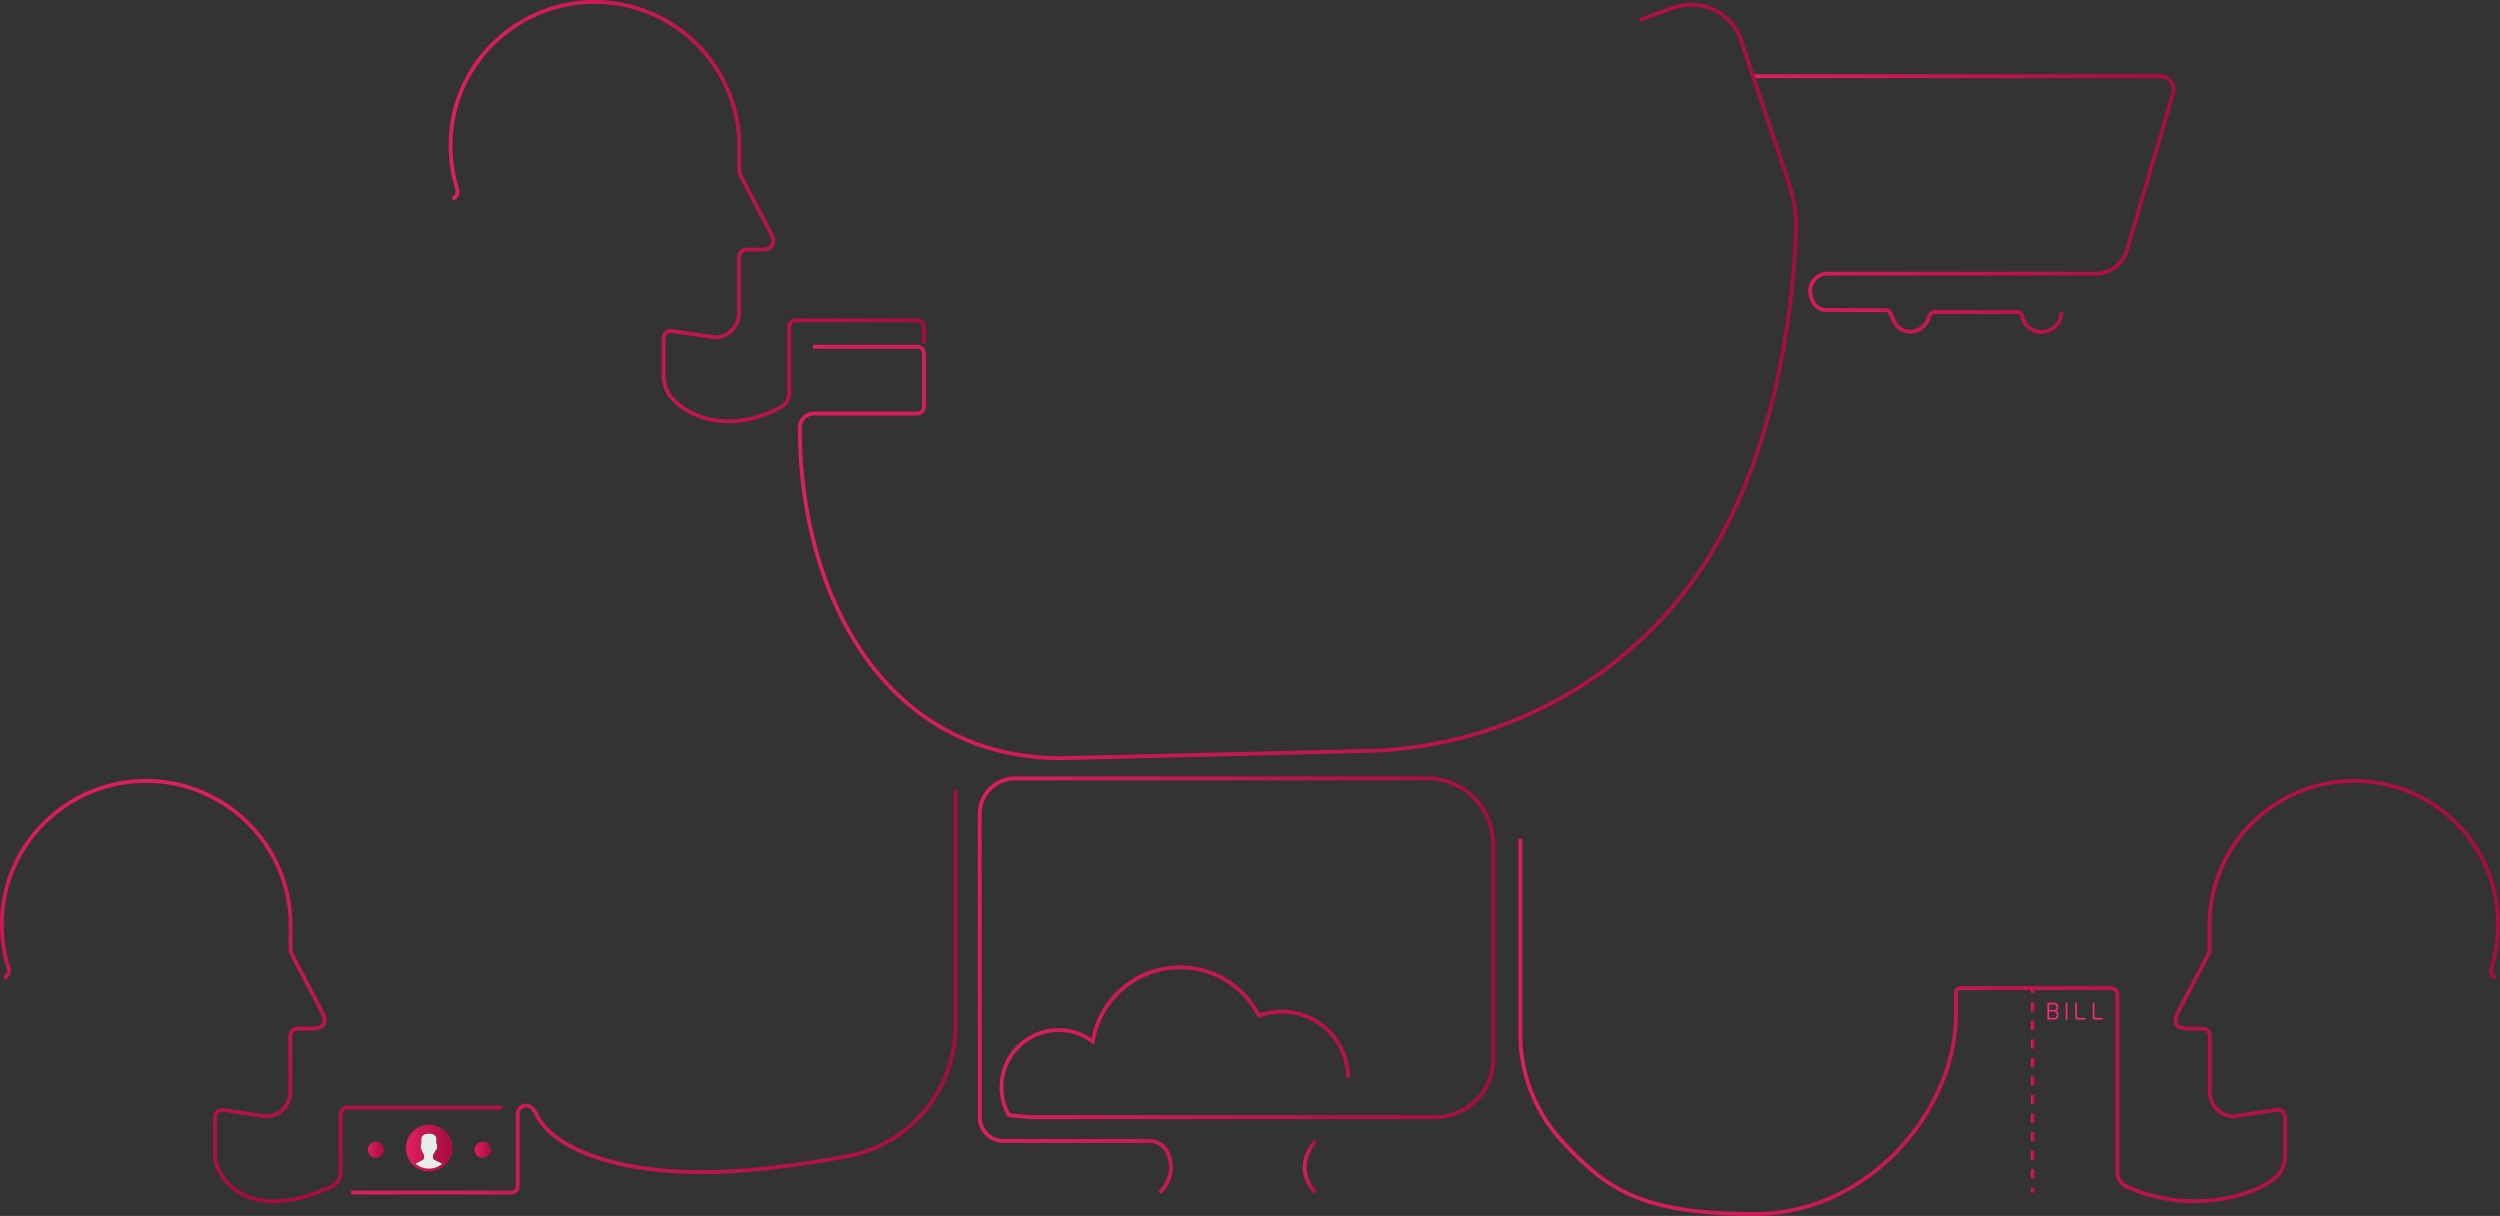 <svg xmlns="http://www.w3.org/2000/svg" xmlns:xlink="http://www.w3.org/1999/xlink" viewBox="0 0 1302 633.27"><rect x="0" y="0" width="1302" height="633.27" fill="#333333" stroke="none"/><defs><style>.cls-1,.cls-10,.cls-11,.cls-12,.cls-13,.cls-14,.cls-2,.cls-3,.cls-4,.cls-5,.cls-6,.cls-7,.cls-8,.cls-9{fill:none;}.cls-2{stroke:#000;}.cls-10,.cls-11,.cls-12,.cls-13,.cls-14,.cls-2,.cls-3,.cls-4,.cls-5,.cls-6,.cls-7,.cls-8,.cls-9{stroke-miterlimit:10;}.cls-10,.cls-11,.cls-12,.cls-13,.cls-14,.cls-3,.cls-4,.cls-5,.cls-6,.cls-7,.cls-8,.cls-9{stroke-width:2px;}.cls-3{stroke:url(#linear-gradient);}.cls-4{stroke:url(#linear-gradient-2);}.cls-5{stroke:url(#linear-gradient-3);}.cls-6{stroke:url(#linear-gradient-4);}.cls-7{stroke:url(#linear-gradient-5);}.cls-8{stroke:url(#linear-gradient-6);}.cls-9{stroke:url(#linear-gradient-7);}.cls-10{stroke-dasharray:4.83 4.83;stroke:url(#linear-gradient-8);}.cls-11{stroke:url(#linear-gradient-9);}.cls-12{stroke:url(#linear-gradient-10);}.cls-13{stroke:url(#linear-gradient-11);}.cls-14{stroke:url(#linear-gradient-12);}.cls-15{fill:#ff277a;}.cls-16{fill:url(#linear-gradient-13);}.cls-17{fill:url(#linear-gradient-14);}.cls-18{clip-path:url(#clip-path);}.cls-19{fill:#e7eced;}.cls-20{fill:url(#linear-gradient-15);}</style><linearGradient id="linear-gradient" x1="130.74" y1="405.7" x2="130.74" y2="626.59" gradientUnits="userSpaceOnUse"><stop offset="0" stop-color="#de1f5f"/><stop offset="1" stop-color="#a70d41"/></linearGradient><linearGradient id="linear-gradient-2" x1="211.36" y1="597.94" x2="235.68" y2="597.94" xlink:href="#linear-gradient"/><linearGradient id="linear-gradient-3" x1="233.68" y1="110.18" x2="482.16" y2="110.18" xlink:href="#linear-gradient"/><linearGradient id="linear-gradient-4" x1="678.49" y1="607.62" x2="686.02" y2="607.62" xlink:href="#linear-gradient"/><linearGradient id="linear-gradient-5" x1="182.85" y1="516.8" x2="498.55" y2="516.8" xlink:href="#linear-gradient"/><linearGradient id="linear-gradient-6" x1="790.78" y1="519.49" x2="1302" y2="519.49" xlink:href="#linear-gradient"/><linearGradient id="linear-gradient-7" x1="1057.7" y1="515.86" x2="1059.7" y2="515.86" xlink:href="#linear-gradient"/><linearGradient id="linear-gradient-8" x1="1057.7" y1="569.07" x2="1059.7" y2="569.07" xlink:href="#linear-gradient"/><linearGradient id="linear-gradient-9" x1="1057.7" y1="619.86" x2="1059.7" y2="619.86" xlink:href="#linear-gradient"/><linearGradient id="linear-gradient-10" x1="913.01" y1="106.3" x2="1133.04" y2="106.3" xlink:href="#linear-gradient"/><linearGradient id="linear-gradient-11" x1="415.54" y1="198.68" x2="936.36" y2="198.68" xlink:href="#linear-gradient"/><linearGradient id="linear-gradient-12" x1="509.22" y1="513.09" x2="778.66" y2="513.09" xlink:href="#linear-gradient"/><linearGradient id="linear-gradient-13" x1="191.55" y1="598.75" x2="200.02" y2="598.75" xlink:href="#linear-gradient"/><linearGradient id="linear-gradient-14" x1="247.22" y1="598.75" x2="255.68" y2="598.75" xlink:href="#linear-gradient"/><clipPath id="clip-path"><rect class="cls-1" x="212.6" y="586.78" width="21.83" height="22.32"/></clipPath><linearGradient id="linear-gradient-15" x1="212.6" y1="596.59" x2="234.15" y2="596.59" xlink:href="#linear-gradient"/></defs><title>Line Art for bonga pay</title><g id="Layer_2" data-name="Layer 2"><g id="Layer_1-2" data-name="Layer 1"><path class="cls-2" d="M111.25,406.87"/><path class="cls-2" d="M1.94,509.23a3.88,3.88,0,0,0,2.53-4.89,76.07,76.07,0,0,1-2.82-32.73c4.8-37.21,37.26-65.13,74.78-64.9A74.18,74.18,0,0,1,108,413.87a75.13,75.13,0,0,1,43.35,67.88v13.08a3.73,3.73,0,0,0,.43,1.8l16.08,30.66c1.29,2.45,1.5,4.72.64,6.13s-3,2.27-5.75,2.27h-7.67a3.91,3.91,0,0,0-3.9,3.9v29.16a12.68,12.68,0,0,1-12.39,12.69l-22.43-3.34a3.86,3.86,0,0,0-3.09.9,4.14,4.14,0,0,0-1.33,3l0,19a18.61,18.61,0,0,0,2.2,8.94c5.23,9.6,20.86,25.21,58.55,8a8.15,8.15,0,0,0,4.73-7.42V580.25a3.37,3.37,0,0,1,3.37-3.37h80.73"/><path class="cls-3" d="M1.94,509.23a3.88,3.88,0,0,0,2.53-4.89,76.07,76.07,0,0,1-2.82-32.73c4.8-37.21,37.26-65.13,74.78-64.9A74.18,74.18,0,0,1,108,413.87a75.13,75.13,0,0,1,43.35,67.88v13.08a3.73,3.73,0,0,0,.43,1.8l16.08,30.66c1.29,2.45,1.5,4.72.64,6.13s-3,2.27-5.75,2.27h-7.67a3.91,3.91,0,0,0-3.9,3.9v29.16a12.68,12.68,0,0,1-12.39,12.69l-22.43-3.34a3.86,3.86,0,0,0-3.09.9,4.14,4.14,0,0,0-1.33,3l0,19a18.61,18.61,0,0,0,2.2,8.94c5.23,9.6,20.86,25.21,58.55,8a8.15,8.15,0,0,0,4.73-7.42V580.25a3.37,3.37,0,0,1,3.37-3.37h80.73"/><circle class="cls-4" cx="223.52" cy="597.94" r="11.16"/><path class="cls-2" d="M344.93,1.17"/><path class="cls-5" d="M481.16,179v-8.8a3.37,3.37,0,0,0-3.37-3.37h-4l-.74,0H414.43a3.37,3.37,0,0,0-3.37,3.37v34.62a8.45,8.45,0,0,1-4.73,7.42c-30.6,16-53.33,1.56-58.55-8a18.61,18.61,0,0,1-2.2-8.94l0-19a4.14,4.14,0,0,1,1.33-3,3.86,3.86,0,0,1,3.09-.9l22.43,3.34A12.68,12.68,0,0,0,384.85,163V133.89a3.91,3.91,0,0,1,3.9-3.9h7.67c2.79,0,4.85-.81,5.75-2.27s.64-3.69-.64-6.13L385.45,90.92a3.73,3.73,0,0,1-.43-1.8V76A75.13,75.13,0,0,0,341.67,8.16,74.18,74.18,0,0,0,310.11,1c-37.52-.23-70,27.69-74.78,64.9a76.07,76.07,0,0,0,2.82,32.73,3.88,3.88,0,0,1-2.53,4.89"/><path class="cls-6" d="M685.29,594.15s-13.06,13.06,0,27"/><path class="cls-7" d="M182.85,621.11h83.39a3.37,3.37,0,0,0,3.37-3.37V580.23a4.39,4.39,0,0,1,6.87-3.67,9.63,9.63,0,0,1,2.79,3.69c9.83,20.43,51.95,34.78,113.38,28.85,19.44-1.88,35.93-4.45,49.38-7.09a68.85,68.85,0,0,0,55.51-67.59q0-.09,0-.18V411.49"/><path class="cls-8" d="M791.78,436.85v101.5a82.54,82.54,0,0,0,22.51,56.79c22.53,23.78,39.58,37,99.16,37.14s105.2-53.81,105.2-104V516.86a2.25,2.25,0,0,1,2.25-2.25h78.48a3.37,3.37,0,0,1,3.37,3.37v92.5a8.21,8.21,0,0,0,4.84,7.47c37.66,17.09,75.1,1.51,80.33-8.08a18.61,18.61,0,0,0,2.2-8.94l0-19a4.14,4.14,0,0,0-1.33-3,3.86,3.86,0,0,0-3.09-.9l-22.43,3.34a12.68,12.68,0,0,1-12.39-12.69V539.59a3.91,3.91,0,0,0-3.9-3.9h-7.67c-2.79,0-4.85-.81-5.75-2.27s-.64-3.69.64-6.13l16.08-30.66a3.73,3.73,0,0,0,.43-1.8V481.74A75.13,75.13,0,0,1,1194,413.87a74.1,74.1,0,0,1,30.43-7.15c37.25-.77,69.91,26,75.62,62.87a76.27,76.27,0,0,1-2.54,34.75,3.88,3.88,0,0,0,2.53,4.89"/><line class="cls-9" x1="1058.7" y1="514.61" x2="1058.7" y2="517.11"/><line class="cls-10" x1="1058.7" y1="521.95" x2="1058.7" y2="616.19"/><line class="cls-11" x1="1058.7" y1="618.61" x2="1058.7" y2="621.11"/><path class="cls-12" d="M1073.59,162.53a10.36,10.36,0,0,1-20.57,1.79,2.21,2.21,0,0,0-2.17-1.79h-43.29a2.93,2.93,0,0,0-2.89,2.31,10.37,10.37,0,0,1-9.77,7.93,9.29,9.29,0,0,1-8.45-5.43l-2-4.24a2.79,2.79,0,0,0-2.51-1.59H950.76a8,8,0,0,1-6.69-4.61,12.16,12.16,0,0,1-1.24-6.64,9,9,0,0,1,9.05-7.75h139.5a17,17,0,0,0,16.32-12.2l24-81.49a7.12,7.12,0,0,0-6.82-9.13H913"/><path class="cls-13" d="M423.4,180.61h54.4a3.37,3.37,0,0,1,3.37,3.37V212a3.37,3.37,0,0,1-3.37,3.37H423.93a7.4,7.4,0,0,0-7.4,7.4h0c0,85,42.8,172.09,136.45,172.09l159-3.78c73.28-1.74,141.12-40.2,179.14-102.87,36.95-60.9,43.21-138.28,44.2-168.42a67.75,67.75,0,0,0-3.47-23.68L906.74,20.92q-.25-.74-.53-1.45C900.78,5.69,885-.88,871.05,4.17L854,10.36"/><path class="cls-14" d="M702.08,561.36A34.52,34.52,0,0,0,655.6,529a46,46,0,0,0-86.45,13.45,29.7,29.7,0,0,0-43.71,38.36l11.35,1H747.5a30.16,30.16,0,0,0,30.16-30.16V439.62a34.24,34.24,0,0,0-34.24-34.24H528.76a18.54,18.54,0,0,0-18.54,18.54l.06,158a12.27,12.27,0,0,0,12.27,12.27h76.13a10.3,10.3,0,0,1,9.35,6c2.35,5.11,3.57,12.89-4,21"/><path class="cls-15" d="M1066.29,522.22h3.38a2.13,2.13,0,0,1,2.28,2.28c0,.89-.25,1.68-1.1,1.94.53.12,1.15.74,1.15,2.11a2.14,2.14,0,0,1-2.33,2.45h-3.38Zm3.38,3.74c.9,0,1.39-.48,1.39-1.46a1.24,1.24,0,0,0-1.39-1.39h-2.48V526Zm0,4.15c.58,0,1.44-.16,1.44-1.58,0-.89-.43-1.68-1.44-1.68h-2.48v3.26Z"/><path class="cls-15" d="M1075.84,522.22h.89V531h-.89Z"/><path class="cls-15" d="M1080.81,522.22h.89v7.27c0,.63.4.62.74.62h3.67V531h-3.67c-.79,0-1.63-.16-1.63-1.51Z"/><path class="cls-15" d="M1089.9,522.22h.89v7.27c0,.63.4.62.74.62h3.67V531h-3.67c-.79,0-1.63-.16-1.63-1.51Z"/><circle class="cls-16" cx="195.78" cy="598.75" r="4.23"/><circle class="cls-17" cx="251.45" cy="598.75" r="4.23"/><g class="cls-18"><path class="cls-19" d="M220.17,604,217,605.71a3,3,0,0,0-.52.37,10.77,10.77,0,0,0,13.83,0,2.85,2.85,0,0,0-.57-.38L226.27,604a1.31,1.31,0,0,1-.73-1.18v-1.35a4.76,4.76,0,0,0,.33-.42,7.89,7.89,0,0,0,1.07-2.16,1.08,1.08,0,0,0,.77-1v-1.44a1.07,1.07,0,0,0-.36-.8v-2.08s.43-3.24-4-3.24-4,3.24-4,3.24v2.08a1.08,1.08,0,0,0-.36.8v1.44a1.09,1.09,0,0,0,.5.91,7.16,7.16,0,0,0,1.3,2.7v1.32a1.32,1.32,0,0,1-.68,1.15Zm0,0"/><path class="cls-20" d="M223.56,587.06a10.77,10.77,0,0,0-7.12,19,3.07,3.07,0,0,1,.51-.36l3.22-1.75a1.31,1.31,0,0,0,.68-1.15v-1.32a7.16,7.16,0,0,1-1.3-2.7,1.08,1.08,0,0,1-.5-.91v-1.44a1.08,1.08,0,0,1,.36-.8v-2.08s-.43-3.24,4-3.24,4,3.24,4,3.24v2.08a1.08,1.08,0,0,1,.36.8v1.44a1.08,1.08,0,0,1-.77,1,8,8,0,0,1-1.07,2.16c-.12.17-.23.31-.33.42v1.35a1.31,1.31,0,0,0,.72,1.18l3.44,1.72a2.81,2.81,0,0,1,.56.38,10.77,10.77,0,0,0-6.71-19Zm0,0"/></g></g></g></svg>